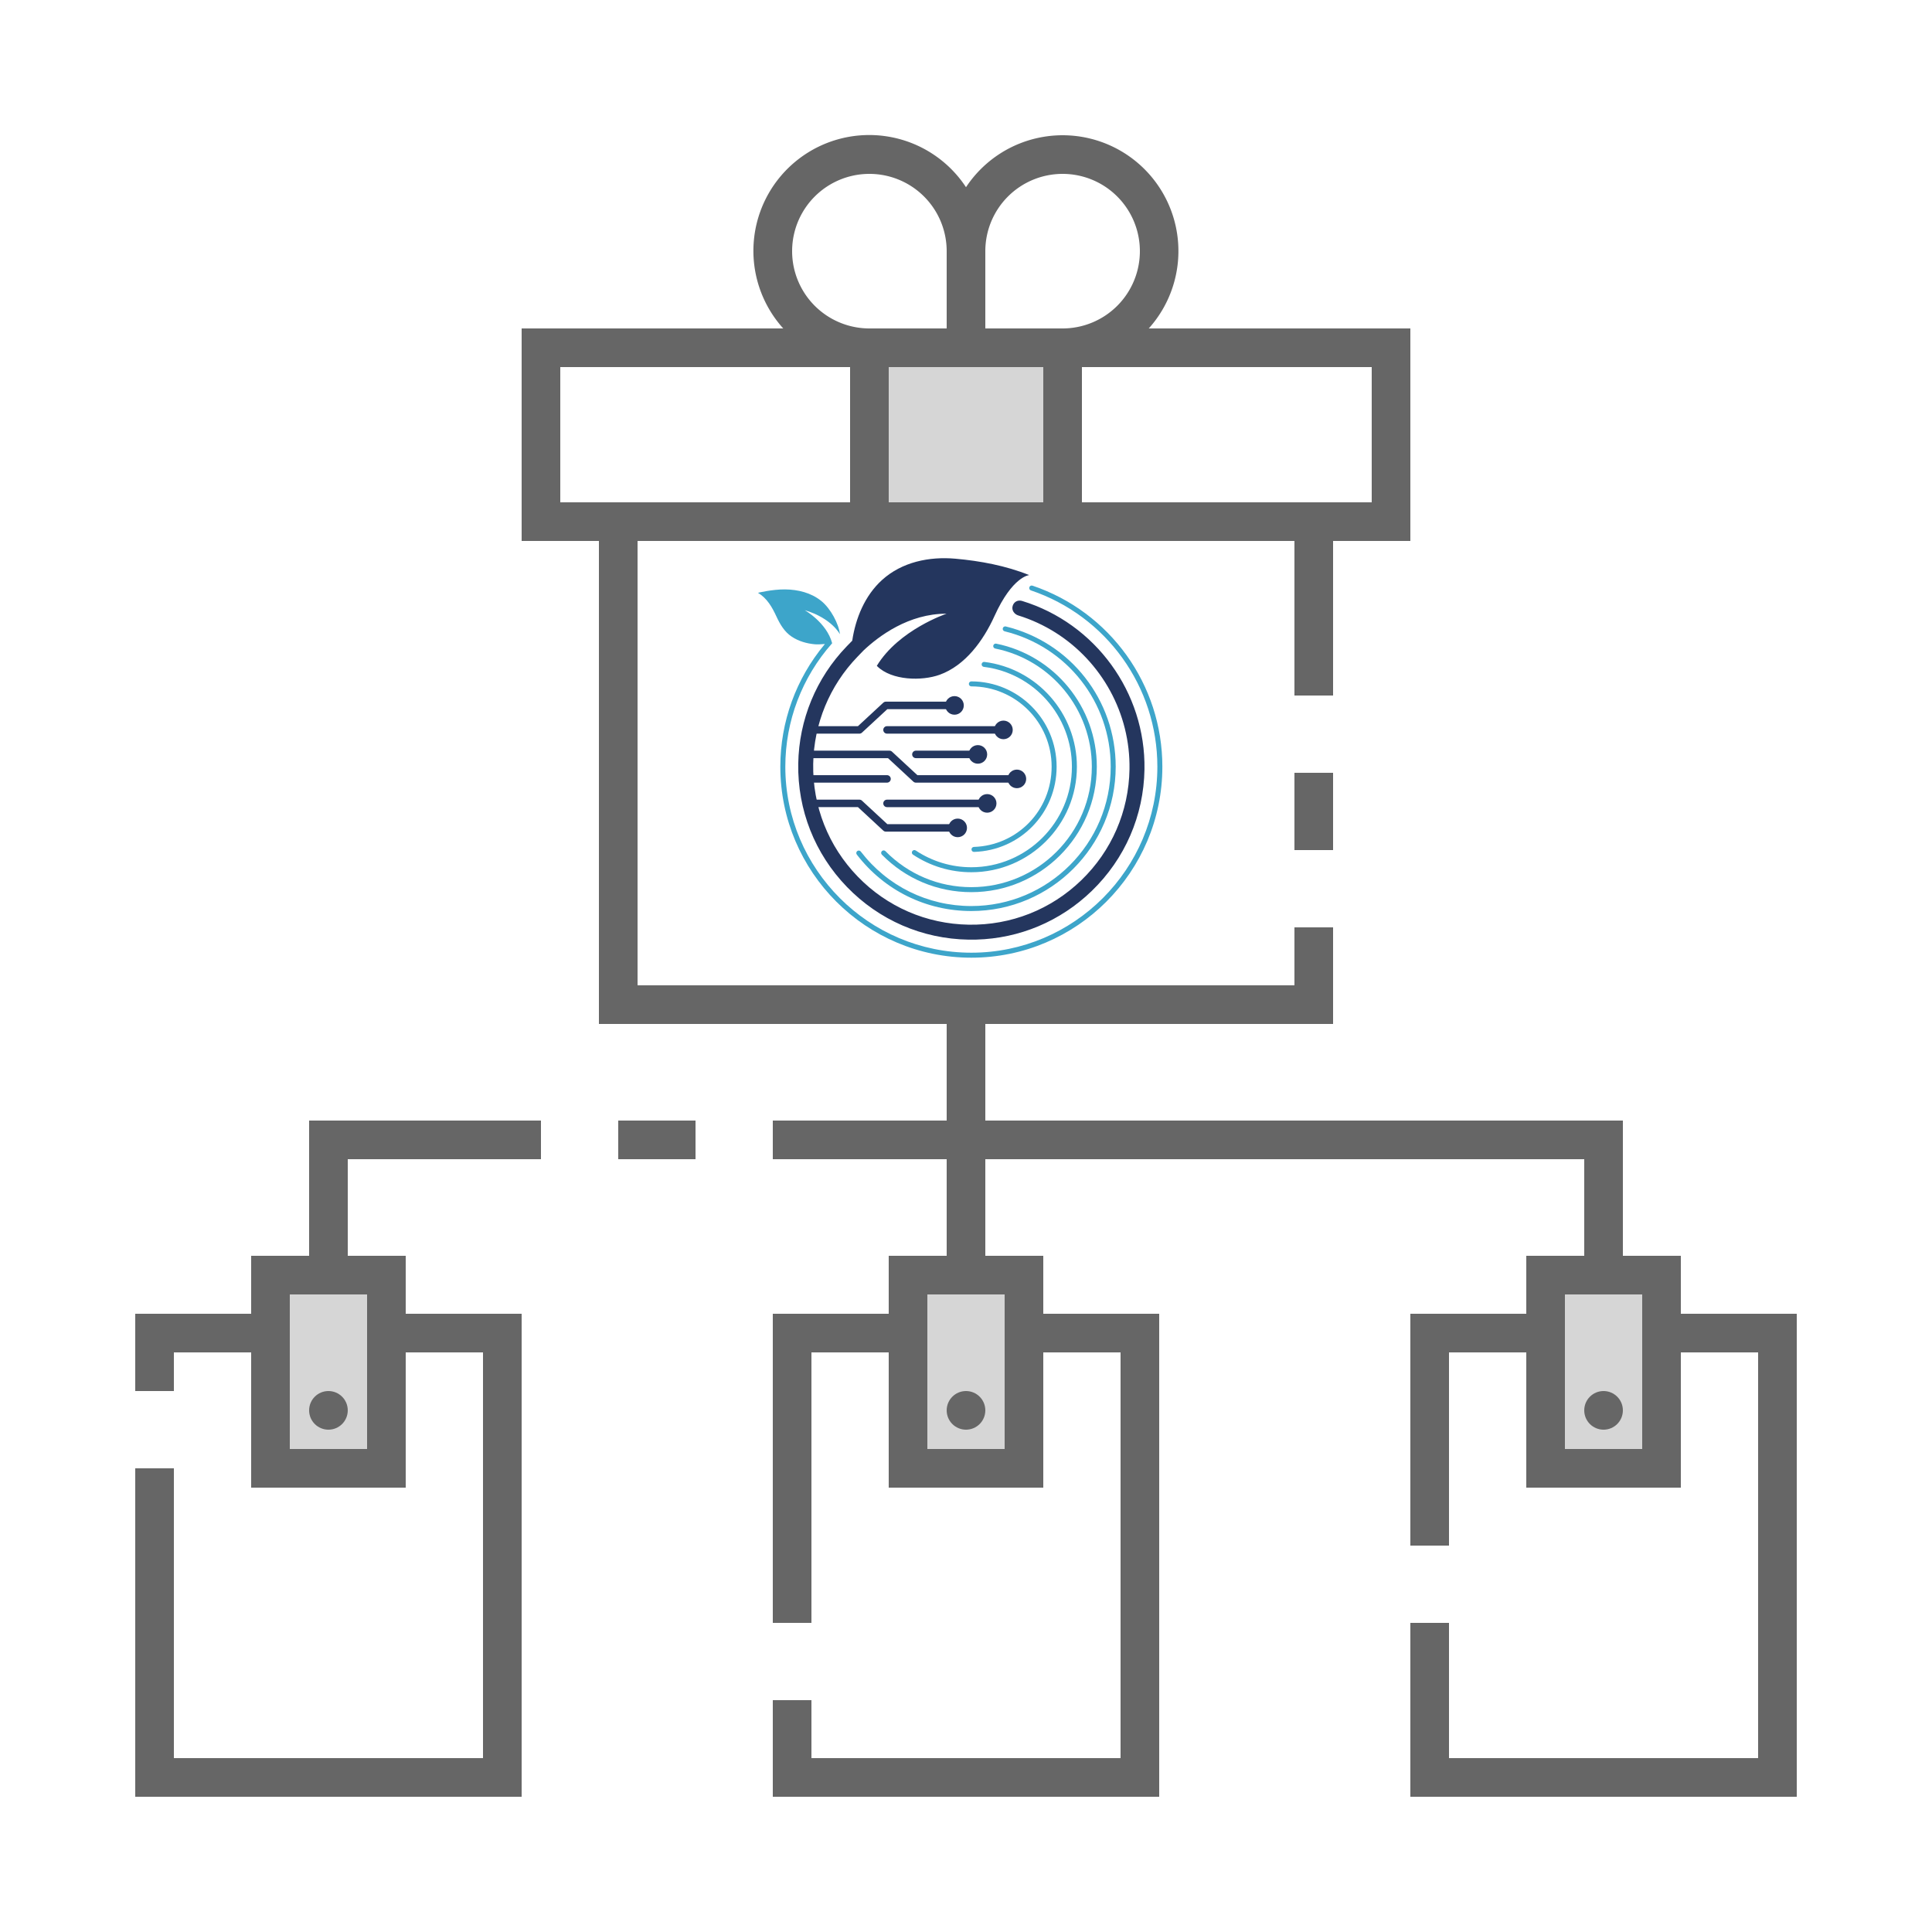 <?xml version="1.0" encoding="UTF-8" standalone="no"?>
<svg
   xmlns:dc="http://purl.org/dc/elements/1.1/"
   xmlns:cc="http://creativecommons.org/ns#"
   xmlns:rdf="http://www.w3.org/1999/02/22-rdf-syntax-ns#"
   xmlns:svg="http://www.w3.org/2000/svg"
   xmlns="http://www.w3.org/2000/svg"
   xmlns:sodipodi="http://sodipodi.sourceforge.net/DTD/sodipodi-0.dtd"
   xmlns:inkscape="http://www.inkscape.org/namespaces/inkscape"
   id="ic_empty_multisend"
   width="100"
   height="100"
   viewBox="0 0 100 100"
   version="1.1"
   sodipodi:docname="img-empty-multisend.svg"
   inkscape:version="0.92.4 (5da689c313, 2019-01-14)">
  <sodipodi:namedview
     pagecolor="#ffffff"
     bordercolor="#666666"
     borderopacity="1"
     objecttolerance="10"
     gridtolerance="10"
     guidetolerance="10"
     inkscape:pageopacity="0"
     inkscape:pageshadow="2"
     inkscape:window-width="1920"
     inkscape:window-height="1017"
     id="namedview4653"
     showgrid="false"
     inkscape:zoom="2.36"
     inkscape:cx="50"
     inkscape:cy="50"
     inkscape:window-x="-8"
     inkscape:window-y="-8"
     inkscape:window-maximized="1"
     inkscape:current-layer="Group_9030" />
  <defs
     id="defs4632">
    <style
       type="text/css"
       id="style4630">
            .cls-1{fill:#d6d6d6}.cls-2{fill:#666}.cls-3{fill:none}
        </style>
  </defs>
  <g
     id="Group_9031"
     data-name="Group 9031">
    <g
       id="Group_9029"
       data-name="Group 9029">
      <path
         id="Rectangle_4683"
         d="M0 0h10v9H0z"
         class="cls-1"
         data-name="Rectangle 4683"
         transform="translate(45 18)" />
      <g
         id="Group_9028"
         data-name="Group 9028">
        <path
           id="Rectangle_4684"
           d="M0 0h6v10H0z"
           class="cls-1"
           data-name="Rectangle 4684"
           transform="translate(14 66)" />
        <path
           id="Rectangle_4685"
           d="M0 0h6v10H0z"
           class="cls-1"
           data-name="Rectangle 4685"
           transform="translate(80 66)" />
        <path
           id="Rectangle_4686"
           d="M0 0h6v10H0z"
           class="cls-1"
           data-name="Rectangle 4686"
           transform="translate(47 66)" />
      </g>
    </g>
    <g
       id="Group_9030"
       data-name="Group 9030">
      <path
         id="Rectangle_4688"
         d="M0 0h2v4H0z"
         class="cls-2"
         data-name="Rectangle 4688"
         transform="translate(67 40)" />
      <circle
         id="Ellipse_626"
         cx="1"
         cy="1"
         r="1"
         class="cls-2"
         data-name="Ellipse 626"
         transform="translate(49 72)" />
      <circle
         id="Ellipse_627"
         cx="1"
         cy="1"
         r="1"
         class="cls-2"
         data-name="Ellipse 627"
         transform="translate(82 72)" />
      <path
         id="Rectangle_4689"
         d="M0 0h4v2H0z"
         class="cls-2"
         data-name="Rectangle 4689"
         transform="translate(32 58)" />
      <path
         id="Path_18986"
         d="M16 65h-3v3H7v4h2v-2h4v7h8v-7h4v21H9V76H7v17h20V68h-6v-3h-3v-5h10v-2H16zm3 2v8h-4v-8z"
         class="cls-2"
         data-name="Path 18986" />
      <circle
         id="Ellipse_628"
         cx="1"
         cy="1"
         r="1"
         class="cls-2"
         data-name="Ellipse 628"
         transform="translate(16 72)" />
      <path
         id="Path_18987"
         d="M87 68v-3h-3v-7H51v-5h18v-5h-2v3H33V28h34v8h2v-8h4V17H59.46A5.994 5.994 0 1 0 50 9.69 5.995 5.995 0 1 0 40.54 17H27v11h4v25h18v5h-9v2h9v5h-3v3h-6v16h2V70h4v7h8v-7h4v21H42v-3h-2v5h20V68h-6v-3h-3v-5h31v5h-3v3h-6v12h2V70h4v7h8v-7h4v21H75v-7h-2v9h20V68zM71 19v7H56v-7zm-20-6a4 4 0 1 1 4 4h-4zm0 6h3v7h-8v-7h5zM45 9a4 4 0 0 1 4 4v4h-4a4 4 0 0 1 0-8zM29 26v-7h15v7H29zm23 41v8h-4v-8zm33 8h-4v-8h4z"
         class="cls-2"
         data-name="Path 18987" />
    </g>
  </g>
  <path
     id="Rectangle_4690"
     d="M0 0h100v100H0z"
     class="cls-3"
     data-name="Rectangle 4690" />
  <g
     transform="matrix(0.028,0,0,0.028,35.349,28.374)"
     id="g1641-6">
    <path
       inkscape:connector-curvature="0"
       class="st0"
       d="m 609.53,106.66 c 2.36,-7.72 9.55,-11.33 17.27,-9.18 135.75,41.46 228.7,169.13 226.36,311.41 -1.41,85.48 -36.02,165.29 -97.46,224.74 -57.97,56.09 -133.28,87.71 -213.39,89.92 -4.8,0.13 -9.61,0.16 -14.44,0.08 -85.48,-1.41 -165.29,-36.02 -224.74,-97.46 -59.45,-61.45 -91.41,-142.36 -90,-227.84 1.34,-81.27 33.12,-158.24 89.49,-216.74 L 312.95,171 c 6.18,-41.27 23.09,-83.16 55.06,-112.17 36.92,-33.49 87.47,-43.65 135.45,-39.41 46.1,4.08 93.54,12.97 136.62,30.32 0,0 -30.8,2.03 -64.18,75.69 -20.42,45.05 -53.74,91.32 -101.28,108.52 -32.97,11.92 -88.67,10.79 -115.51,-15.73 -0.25,-0.25 -0.5,-0.5 -0.72,-0.77 40.6,-66.75 128.94,-96.36 128.94,-96.36 -69.93,-0.14 -125.07,41.15 -153.56,68.04 l -11.26,11.67 c -51.48,53.43 -80.52,123.76 -81.73,198 -1.29,78.09 27.9,152.01 82.21,208.14 54.31,56.13 127.23,87.75 205.32,89.04 77.95,1.28 152,-27.9 208.14,-82.21 56.12,-54.31 87.74,-127.23 89.03,-205.32 0.42,-25.36 -2.49,-50.76 -8.65,-75.36 -6.05,-24.19 -15.22,-47.58 -27.18,-69.45 -11.88,-21.73 -26.51,-41.95 -43.43,-60.03 -17.01,-18.18 -36.34,-34.19 -57.39,-47.49 -21.49,-13.57 -44.77,-24.33 -69.06,-31.83 -6.6,-2.06 -12.82,-9.2 -10.24,-17.63 z"
       id="path1639-6"
       style="fill:#24365e" />
  </g>
  <g
     transform="matrix(0.028,0,0,0.028,35.349,28.374)"
     id="g1645-5">
    <path
       inkscape:connector-curvature="0"
       class="st1"
       d="m 533.12,670.74 c -83.58,0 -160.75,-38.06 -211.73,-104.4 -1.55,-2.02 -1.17,-4.92 0.85,-6.47 2.01,-1.54 4.91,-1.18 6.47,0.85 49.22,64.06 123.73,100.8 204.42,100.8 142.06,0 257.64,-115.57 257.64,-257.63 0,-119.07 -80.66,-221.98 -196.14,-250.26 -2.47,-0.6 -3.99,-3.1 -3.38,-5.57 0.6,-2.47 3.09,-3.96 5.57,-3.38 119.61,29.29 203.16,135.89 203.16,259.21 0,147.14 -119.71,266.85 -266.86,266.85 z"
       id="path1643-8"
       style="fill:#3da5ca" />
  </g>
  <g
     transform="matrix(0.028,0,0,0.028,35.349,28.374)"
     id="g1649-1">
    <path
       inkscape:connector-curvature="0"
       class="st1"
       d="m 533.12,635.84 c -62.7,0 -121.44,-24.63 -165.41,-69.34 -1.78,-1.82 -1.77,-4.74 0.05,-6.52 1.82,-1.77 4.74,-1.77 6.52,0.05 42.22,42.94 98.62,66.58 158.83,66.58 122.82,0 222.74,-99.92 222.74,-222.73 0,-105.72 -75.1,-197.55 -178.58,-218.36 -2.49,-0.5 -4.12,-2.94 -3.61,-5.43 0.5,-2.5 2.97,-4.12 5.43,-3.61 107.76,21.68 185.98,117.31 185.98,227.41 0.01,127.9 -104.04,231.95 -231.95,231.95 z"
       id="path1647-7"
       style="fill:#3da5ca" />
  </g>
  <g
     transform="matrix(0.028,0,0,0.028,35.349,28.374)"
     id="g1653-5">
    <path
       inkscape:connector-curvature="0"
       class="st1"
       d="m 533.12,599.01 c -38.6,0 -75.9,-11.25 -107.91,-32.54 -2.12,-1.4 -2.69,-4.27 -1.28,-6.39 1.4,-2.13 4.27,-2.68 6.39,-1.28 30.47,20.27 66.03,30.99 102.79,30.99 102.51,0 185.91,-83.4 185.91,-185.9 0,-93.69 -70.01,-173.01 -162.84,-184.5 -2.53,-0.32 -4.32,-2.61 -4.01,-5.14 0.32,-2.52 2.67,-4.39 5.14,-4.01 97.44,12.06 170.93,95.31 170.93,193.65 0.01,107.59 -87.52,195.12 -195.12,195.12 z"
       id="path1651-2"
       style="fill:#3da5ca" />
  </g>
  <g
     transform="matrix(0.028,0,0,0.028,35.349,28.374)"
     id="g1657-2">
    <path
       inkscape:connector-curvature="0"
       class="st1"
       d="m 538.01,561.45 c -2.49,0 -4.53,-1.97 -4.61,-4.47 -0.08,-2.55 1.92,-4.67 4.47,-4.75 80.57,-2.52 143.68,-67.68 143.68,-148.34 0,-81.85 -66.58,-148.43 -148.42,-148.43 -2.55,0 -4.61,-2.06 -4.61,-4.61 0,-2.55 2.06,-4.61 4.61,-4.61 86.93,0 157.64,70.73 157.64,157.65 0,85.67 -67.03,154.88 -152.61,157.56 -0.05,0 -0.1,0 -0.15,0 z"
       id="path1655-6"
       style="fill:#3da5ca" />
  </g>
  <g
     transform="matrix(0.028,0,0,0.028,35.349,28.374)"
     id="g1661-7">
    <path
       inkscape:connector-curvature="0"
       class="st1"
       d="m 275.79,175.62 c -10.1,-38.16 -50.72,-61.05 -50.72,-61.05 50.24,14.93 65.11,44.55 65.11,44.55 C 288.17,140 273.01,111.37 255.47,97.36 236.62,82.3 212.77,76.47 188.97,76.2 c -23.86,-0.27 -50.26,6.27 -50.26,6.27 16.8,10.06 26.05,26.4 34.04,43.64 6.77,14.62 14.89,28.61 28.64,37.64 12.62,8.28 27.3,12.48 42.24,13.88 4.98,0.47 12.33,0.06 18.74,-0.51 l -0.51,0.71 c -52.85,63.38 -81.83,143.22 -81.83,226.06 0,194.7 158.4,353.1 353.1,353.1 194.7,0 353.1,-158.4 353.1,-353.1 0,-151.65 -96.47,-286.13 -240.06,-334.62 -2.44,-0.79 -5.03,0.49 -5.84,2.89 -0.82,2.41 0.48,5.03 2.89,5.84 C 783.05,125.23 877,256.19 877,403.89 877,593.5 722.73,747.77 533.12,747.77 343.51,747.77 189.25,593.5 189.25,403.89 c 0,-84.21 30.75,-165.23 86.58,-228.16 z"
       id="path1659-9"
       style="fill:#3da5ca" />
  </g>
  <g
     transform="matrix(0.028,0,0,0.028,35.349,28.374)"
     id="g1715-2">
    <g
       id="g1665-1">
      <path
         inkscape:connector-curvature="0"
         class="st0"
         d="m 326.22,342.84 h -95.53 c -3.82,0 -6.92,-3.1 -6.92,-6.92 0,-3.82 3.1,-6.92 6.92,-6.92 h 92.82 l 46.89,-43.43 c 1.28,-1.19 2.95,-1.85 4.7,-1.85 h 114.35 c 3.82,0 6.92,3.1 6.92,6.92 0,3.82 -3.1,6.92 -6.92,6.92 H 377.81 l -46.89,43.43 c -1.28,1.19 -2.95,1.85 -4.7,1.85 z"
         id="path1663-4"
         style="fill:#24365e" />
    </g>
    <g
       id="g1669-4">
      <path
         inkscape:connector-curvature="0"
         class="st0"
         d="M 493.59,523.97 H 375.1 c -1.75,0 -3.42,-0.66 -4.7,-1.85 l -46.89,-43.44 h -92.82 c -3.82,0 -6.92,-3.1 -6.92,-6.92 0,-3.82 3.1,-6.92 6.92,-6.92 h 95.53 c 1.75,0 3.42,0.66 4.7,1.85 l 46.89,43.44 h 115.78 c 3.82,0 6.92,3.1 6.92,6.92 0,3.82 -3.1,6.92 -6.92,6.92 z"
         id="path1667-8"
         style="fill:#24365e" />
    </g>
    <g
       id="g1673-3">
      <path
         inkscape:connector-curvature="0"
         class="st0"
         d="M 603.79,433.41 H 430.64 c -1.75,0 -3.42,-0.66 -4.7,-1.85 L 379.05,388.12 H 221.8 c -3.82,0 -6.92,-3.1 -6.92,-6.92 0,-3.82 3.1,-6.92 6.92,-6.92 h 159.97 c 1.75,0 3.42,0.66 4.7,1.85 l 46.89,43.44 H 603.8 c 3.82,0 6.92,3.1 6.92,6.92 0,3.82 -3.11,6.92 -6.93,6.92 z"
         id="path1671-2"
         style="fill:#24365e" />
    </g>
    <g
       id="g1677-8">
      <path
         inkscape:connector-curvature="0"
         class="st0"
         d="M 578.92,342.84 H 377.24 c -3.82,0 -6.92,-3.1 -6.92,-6.92 0,-3.82 3.1,-6.92 6.92,-6.92 h 201.68 c 3.82,0 6.92,3.1 6.92,6.92 0,3.82 -3.1,6.92 -6.92,6.92 z"
         id="path1675-8"
         style="fill:#24365e" />
    </g>
    <g
       id="g1681-5">
      <path
         inkscape:connector-curvature="0"
         class="st0"
         d="M 377.24,433.41 H 221.8 c -3.82,0 -6.92,-3.1 -6.92,-6.92 0,-3.82 3.1,-6.92 6.92,-6.92 h 155.45 c 3.82,0 6.92,3.1 6.92,6.92 0,3.82 -3.11,6.92 -6.93,6.92 z"
         id="path1679-8"
         style="fill:#24365e" />
    </g>
    <g
       id="g1685-9">
      <path
         inkscape:connector-curvature="0"
         class="st0"
         d="M 531.02,388.12 H 430.64 c -3.82,0 -6.92,-3.1 -6.92,-6.92 0,-3.82 3.1,-6.92 6.92,-6.92 h 100.38 c 3.82,0 6.92,3.1 6.92,6.92 0,3.82 -3.1,6.92 -6.92,6.92 z"
         id="path1683-9"
         style="fill:#24365e" />
    </g>
    <g
       id="g1689-3">
      <path
         inkscape:connector-curvature="0"
         class="st0"
         d="m 548.04,478.69 h -170.8 c -3.82,0 -6.92,-3.1 -6.92,-6.92 0,-3.82 3.1,-6.92 6.92,-6.92 h 170.8 c 3.82,0 6.92,3.1 6.92,6.92 0,3.82 -3.1,6.92 -6.92,6.92 z"
         id="path1687-9"
         style="fill:#24365e" />
    </g>
    <g
       id="g1693-1">
      <circle
         class="st0"
         cx="501.98"
         cy="290.64"
         r="17.19"
         id="circle1691-2"
         style="fill:#24365e" />
    </g>
    <g
       id="g1697-6">
      <circle
         class="st0"
         cx="592.46"
         cy="335.92"
         r="17.19"
         id="circle1695-7"
         style="fill:#24365e" />
    </g>
    <g
       id="g1701-4">
      <circle
         class="st0"
         cx="545.2"
         cy="381.21"
         r="17.19"
         id="circle1699-8"
         style="fill:#24365e" />
    </g>
    <g
       id="g1705-2">
      <circle
         class="st0"
         cx="617.32"
         cy="426.49"
         r="17.19"
         id="circle1703-8"
         style="fill:#24365e" />
    </g>
    <g
       id="g1709-1">
      <circle
         class="st0"
         cx="562.38"
         cy="471.77"
         r="17.19"
         id="circle1707-9"
         style="fill:#24365e" />
    </g>
    <g
       id="g1713-2">
      <circle
         class="st0"
         cx="507.89"
         cy="517.06"
         r="17.19"
         id="circle1711-9"
         style="fill:#24365e" />
    </g>
  </g>
</svg>
